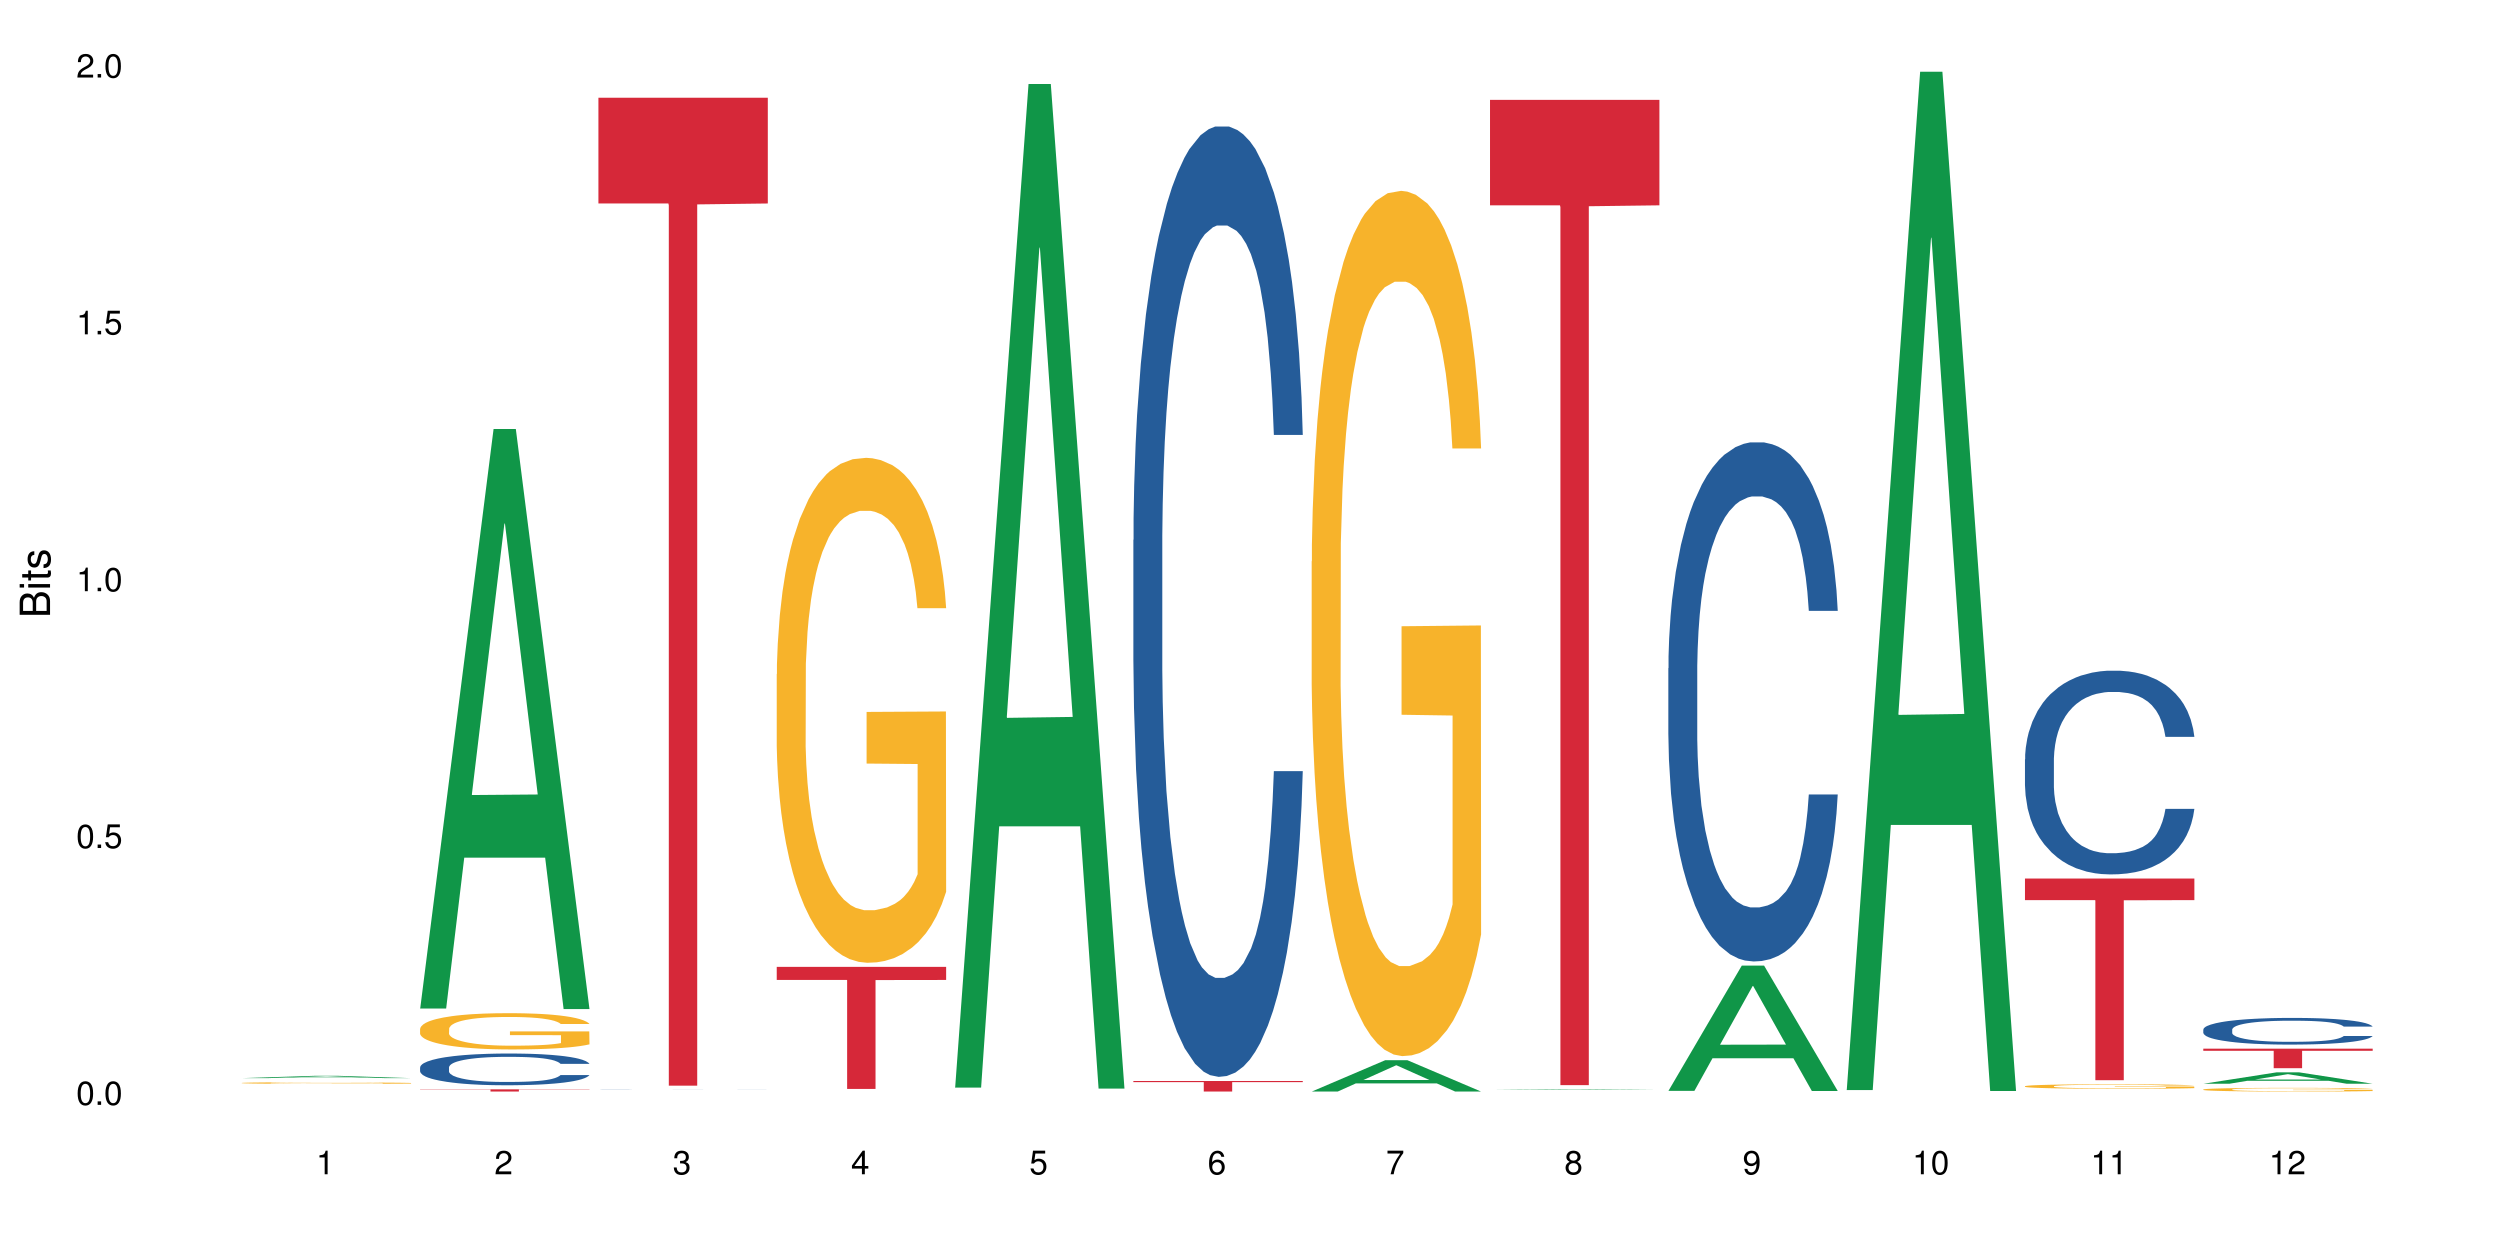 <?xml version="1.0" encoding="UTF-8"?>
<svg xmlns="http://www.w3.org/2000/svg" xmlns:xlink="http://www.w3.org/1999/xlink" width="720pt" height="360pt" viewBox="0 0 720 360" version="1.1">
<defs>
<g>
<symbol overflow="visible" id="glyph0-0">
<path style="stroke:none;" d=""/>
</symbol>
<symbol overflow="visible" id="glyph0-1">
<path style="stroke:none;" d="M 2.641 -6.797 C 2 -6.797 1.422 -6.531 1.078 -6.047 C 0.641 -5.453 0.406 -4.547 0.406 -3.297 C 0.406 -1 1.188 0.219 2.641 0.219 C 4.078 0.219 4.859 -1 4.859 -3.234 C 4.859 -4.562 4.656 -5.438 4.203 -6.047 C 3.844 -6.531 3.281 -6.797 2.641 -6.797 Z M 2.641 -6.047 C 3.547 -6.047 4 -5.125 4 -3.312 C 4 -1.375 3.562 -0.484 2.625 -0.484 C 1.734 -0.484 1.281 -1.422 1.281 -3.281 C 1.281 -5.141 1.734 -6.047 2.641 -6.047 Z M 2.641 -6.047 "/>
</symbol>
<symbol overflow="visible" id="glyph0-2">
<path style="stroke:none;" d="M 1.828 -1 L 0.828 -1 L 0.828 0 L 1.828 0 Z M 1.828 -1 "/>
</symbol>
<symbol overflow="visible" id="glyph0-3">
<path style="stroke:none;" d="M 4.562 -6.797 L 1.062 -6.797 L 0.547 -3.094 L 1.328 -3.094 C 1.719 -3.562 2.047 -3.734 2.578 -3.734 C 3.484 -3.734 4.062 -3.109 4.062 -2.094 C 4.062 -1.125 3.484 -0.531 2.578 -0.531 C 1.828 -0.531 1.375 -0.906 1.188 -1.672 L 0.328 -1.672 C 0.453 -1.109 0.547 -0.844 0.75 -0.594 C 1.125 -0.078 1.828 0.219 2.594 0.219 C 3.969 0.219 4.922 -0.781 4.922 -2.219 C 4.922 -3.562 4.031 -4.484 2.719 -4.484 C 2.25 -4.484 1.859 -4.359 1.469 -4.062 L 1.734 -5.969 L 4.562 -5.969 Z M 4.562 -6.797 "/>
</symbol>
<symbol overflow="visible" id="glyph0-4">
<path style="stroke:none;" d="M 2.484 -4.844 L 2.484 0 L 3.328 0 L 3.328 -6.797 L 2.766 -6.797 C 2.469 -5.75 2.281 -5.609 0.984 -5.453 L 0.984 -4.844 Z M 2.484 -4.844 "/>
</symbol>
<symbol overflow="visible" id="glyph0-5">
<path style="stroke:none;" d="M 4.859 -0.828 L 1.281 -0.828 C 1.359 -1.391 1.672 -1.75 2.5 -2.234 L 3.469 -2.75 C 4.406 -3.266 4.906 -3.969 4.906 -4.812 C 4.906 -5.375 4.672 -5.906 4.266 -6.266 C 3.859 -6.625 3.375 -6.797 2.719 -6.797 C 1.859 -6.797 1.219 -6.5 0.844 -5.922 C 0.609 -5.562 0.5 -5.125 0.484 -4.438 L 1.328 -4.438 C 1.359 -4.906 1.406 -5.188 1.531 -5.406 C 1.75 -5.812 2.188 -6.062 2.703 -6.062 C 3.469 -6.062 4.031 -5.516 4.031 -4.781 C 4.031 -4.25 3.719 -3.797 3.125 -3.438 L 2.234 -2.938 C 0.812 -2.141 0.406 -1.5 0.328 0 L 4.859 0 Z M 4.859 -0.828 "/>
</symbol>
<symbol overflow="visible" id="glyph0-6">
<path style="stroke:none;" d="M 2.125 -3.125 L 2.578 -3.125 C 3.516 -3.125 3.984 -2.703 3.984 -1.891 C 3.984 -1.031 3.469 -0.531 2.578 -0.531 C 1.656 -0.531 1.203 -0.984 1.156 -1.969 L 0.312 -1.969 C 0.344 -1.422 0.438 -1.078 0.609 -0.766 C 0.953 -0.109 1.625 0.219 2.547 0.219 C 3.953 0.219 4.859 -0.609 4.859 -1.906 C 4.859 -2.766 4.516 -3.25 3.703 -3.516 C 4.344 -3.766 4.656 -4.25 4.656 -4.938 C 4.656 -6.109 3.875 -6.797 2.578 -6.797 C 1.203 -6.797 0.484 -6.047 0.453 -4.609 L 1.297 -4.609 C 1.312 -5.016 1.344 -5.25 1.453 -5.453 C 1.641 -5.828 2.062 -6.062 2.594 -6.062 C 3.344 -6.062 3.797 -5.625 3.797 -4.906 C 3.797 -4.422 3.609 -4.141 3.25 -3.984 C 3.016 -3.891 2.719 -3.844 2.125 -3.844 Z M 2.125 -3.125 "/>
</symbol>
<symbol overflow="visible" id="glyph0-7">
<path style="stroke:none;" d="M 3.141 -1.625 L 3.141 0 L 3.984 0 L 3.984 -1.625 L 4.984 -1.625 L 4.984 -2.391 L 3.984 -2.391 L 3.984 -6.797 L 3.359 -6.797 L 0.266 -2.516 L 0.266 -1.625 Z M 3.141 -2.391 L 1 -2.391 L 3.141 -5.359 Z M 3.141 -2.391 "/>
</symbol>
<symbol overflow="visible" id="glyph0-8">
<path style="stroke:none;" d="M 4.781 -5.031 C 4.609 -6.141 3.891 -6.797 2.844 -6.797 C 2.094 -6.797 1.422 -6.438 1.031 -5.828 C 0.609 -5.172 0.406 -4.344 0.406 -3.094 C 0.406 -1.953 0.578 -1.234 0.984 -0.625 C 1.359 -0.078 1.953 0.219 2.703 0.219 C 3.984 0.219 4.922 -0.734 4.922 -2.078 C 4.922 -3.344 4.062 -4.234 2.844 -4.234 C 2.172 -4.234 1.641 -3.969 1.281 -3.469 C 1.281 -5.125 1.828 -6.047 2.797 -6.047 C 3.391 -6.047 3.797 -5.672 3.938 -5.031 Z M 2.734 -3.484 C 3.547 -3.484 4.062 -2.922 4.062 -2 C 4.062 -1.156 3.484 -0.531 2.703 -0.531 C 1.922 -0.531 1.328 -1.188 1.328 -2.047 C 1.328 -2.891 1.906 -3.484 2.734 -3.484 Z M 2.734 -3.484 "/>
</symbol>
<symbol overflow="visible" id="glyph0-9">
<path style="stroke:none;" d="M 4.984 -6.797 L 0.438 -6.797 L 0.438 -5.969 L 4.109 -5.969 C 2.5 -3.656 1.828 -2.234 1.328 0 L 2.219 0 C 2.594 -2.172 3.453 -4.047 4.984 -6.094 Z M 4.984 -6.797 "/>
</symbol>
<symbol overflow="visible" id="glyph0-10">
<path style="stroke:none;" d="M 3.75 -3.578 C 4.453 -4 4.688 -4.344 4.688 -4.984 C 4.688 -6.047 3.844 -6.797 2.641 -6.797 C 1.438 -6.797 0.594 -6.047 0.594 -4.984 C 0.594 -4.359 0.828 -4.016 1.516 -3.578 C 0.734 -3.203 0.359 -2.641 0.359 -1.891 C 0.359 -0.641 1.297 0.219 2.641 0.219 C 3.984 0.219 4.922 -0.641 4.922 -1.875 C 4.922 -2.641 4.531 -3.203 3.75 -3.578 Z M 2.641 -6.047 C 3.359 -6.047 3.812 -5.625 3.812 -4.969 C 3.812 -4.344 3.344 -3.922 2.641 -3.922 C 1.922 -3.922 1.453 -4.344 1.453 -4.984 C 1.453 -5.625 1.922 -6.047 2.641 -6.047 Z M 2.641 -3.203 C 3.484 -3.203 4.062 -2.672 4.062 -1.875 C 4.062 -1.062 3.484 -0.531 2.625 -0.531 C 1.797 -0.531 1.219 -1.078 1.219 -1.875 C 1.219 -2.672 1.797 -3.203 2.641 -3.203 Z M 2.641 -3.203 "/>
</symbol>
<symbol overflow="visible" id="glyph0-11">
<path style="stroke:none;" d="M 0.516 -1.547 C 0.672 -0.438 1.406 0.219 2.438 0.219 C 3.188 0.219 3.859 -0.141 4.266 -0.75 C 4.688 -1.406 4.891 -2.25 4.891 -3.484 C 4.891 -4.625 4.703 -5.359 4.312 -5.953 C 3.938 -6.5 3.344 -6.797 2.594 -6.797 C 1.297 -6.797 0.359 -5.844 0.359 -4.516 C 0.359 -3.25 1.234 -2.344 2.453 -2.344 C 3.094 -2.344 3.562 -2.578 4.016 -3.109 C 4 -1.453 3.469 -0.531 2.5 -0.531 C 1.906 -0.531 1.484 -0.906 1.359 -1.547 Z M 2.578 -6.062 C 3.375 -6.062 3.969 -5.406 3.969 -4.531 C 3.969 -3.688 3.375 -3.094 2.547 -3.094 C 1.734 -3.094 1.234 -3.672 1.234 -4.578 C 1.234 -5.438 1.797 -6.062 2.578 -6.062 Z M 2.578 -6.062 "/>
</symbol>
<symbol overflow="visible" id="glyph1-0">
<path style="stroke:none;" d=""/>
</symbol>
<symbol overflow="visible" id="glyph1-1">
<path style="stroke:none;" d="M 0 -0.953 L 0 -4.891 C 0 -5.719 -0.234 -6.344 -0.734 -6.797 C -1.188 -7.234 -1.812 -7.469 -2.5 -7.469 C -3.547 -7.469 -4.188 -7 -4.625 -5.875 C -4.984 -6.672 -5.641 -7.094 -6.531 -7.094 C -7.156 -7.094 -7.734 -6.859 -8.141 -6.391 C -8.562 -5.938 -8.75 -5.344 -8.75 -4.5 L -8.75 -0.953 Z M -4.984 -2.062 L -7.766 -2.062 L -7.766 -4.219 C -7.766 -4.844 -7.688 -5.203 -7.453 -5.5 C -7.219 -5.812 -6.859 -5.969 -6.375 -5.969 C -5.906 -5.969 -5.531 -5.812 -5.297 -5.5 C -5.062 -5.203 -4.984 -4.844 -4.984 -4.219 Z M -0.984 -2.062 L -4 -2.062 L -4 -4.781 C -4 -5.328 -3.859 -5.688 -3.578 -5.953 C -3.297 -6.219 -2.922 -6.359 -2.484 -6.359 C -2.062 -6.359 -1.688 -6.219 -1.406 -5.953 C -1.109 -5.688 -0.984 -5.328 -0.984 -4.781 Z M -0.984 -2.062 "/>
</symbol>
<symbol overflow="visible" id="glyph1-2">
<path style="stroke:none;" d="M -6.281 -1.797 L -6.281 -0.797 L 0 -0.797 L 0 -1.797 Z M -8.75 -1.797 L -8.75 -0.797 L -7.484 -0.797 L -7.484 -1.797 Z M -8.75 -1.797 "/>
</symbol>
<symbol overflow="visible" id="glyph1-3">
<path style="stroke:none;" d="M -6.281 -3.047 L -6.281 -2.016 L -8.016 -2.016 L -8.016 -1.016 L -6.281 -1.016 L -6.281 -0.172 L -5.469 -0.172 L -5.469 -1.016 L -0.719 -1.016 C -0.078 -1.016 0.281 -1.453 0.281 -2.234 C 0.281 -2.469 0.25 -2.719 0.188 -3.047 L -0.641 -3.047 C -0.609 -2.922 -0.594 -2.766 -0.594 -2.562 C -0.594 -2.141 -0.719 -2.016 -1.156 -2.016 L -5.469 -2.016 L -5.469 -3.047 Z M -6.281 -3.047 "/>
</symbol>
<symbol overflow="visible" id="glyph1-4">
<path style="stroke:none;" d="M -4.531 -5.25 C -5.766 -5.25 -6.469 -4.422 -6.469 -2.969 C -6.469 -1.516 -5.719 -0.562 -4.547 -0.562 C -3.562 -0.562 -3.094 -1.062 -2.734 -2.562 L -2.516 -3.484 C -2.344 -4.188 -2.094 -4.469 -1.625 -4.469 C -1.047 -4.469 -0.641 -3.875 -0.641 -3 C -0.641 -2.453 -0.797 -2 -1.062 -1.75 C -1.25 -1.594 -1.422 -1.531 -1.875 -1.469 L -1.875 -0.406 C -0.422 -0.453 0.281 -1.266 0.281 -2.922 C 0.281 -4.5 -0.5 -5.516 -1.719 -5.516 C -2.656 -5.516 -3.172 -4.984 -3.469 -3.734 L -3.703 -2.766 C -3.891 -1.953 -4.156 -1.609 -4.594 -1.609 C -5.172 -1.609 -5.547 -2.125 -5.547 -2.938 C -5.547 -3.75 -5.203 -4.172 -4.531 -4.203 Z M -4.531 -5.25 "/>
</symbol>
</g>
</defs>
<g id="surface96870">
<rect x="0" y="0" width="720" height="360" style="fill:rgb(100%,100%,100%);fill-opacity:1;stroke:none;"/>
<path style=" stroke:none;fill-rule:nonzero;fill:rgb(6.275%,58.824%,28.235%);fill-opacity:1;" d="M 69.629 310.504 L 69.68 310.504 L 90.793 309.828 L 97.203 309.828 L 118.418 310.504 L 110.965 310.504 L 105.648 310.328 L 82.348 310.328 L 77.137 310.504 L 69.629 310.504 L 84.59 310.254 L 103.512 310.254 L 94.074 309.938 L 93.973 309.938 L 93.867 309.941 L 84.535 310.254 L 84.59 310.254 Z M 69.629 310.504 "/>
<path style=" stroke:none;fill-rule:nonzero;fill:rgb(96.863%,70.196%,16.863%);fill-opacity:1;" d="M 69.629 311.887 L 69.688 311.887 L 69.688 311.875 L 69.926 311.859 L 70.523 311.832 L 71.297 311.809 L 72.129 311.793 L 72.664 311.781 L 73.555 311.77 L 74.328 311.762 L 76.293 311.742 L 78.793 311.723 L 80.16 311.715 L 81.707 311.707 L 83.91 311.699 L 84.922 311.699 L 88.016 311.691 L 91.523 311.688 L 95.391 311.684 L 97.176 311.688 L 99.617 311.688 L 102.949 311.691 L 104.852 311.695 L 106.34 311.699 L 107.887 311.707 L 109.789 311.715 L 111.574 311.727 L 113.004 311.734 L 114.43 311.75 L 115.621 311.762 L 116.633 311.777 L 117.523 311.793 L 118.062 311.809 L 118.418 311.824 L 110.148 311.824 L 109.672 311.809 L 109.137 311.797 L 108.242 311.785 L 107.352 311.773 L 106.457 311.766 L 104.793 311.754 L 103.363 311.746 L 101.578 311.742 L 99.855 311.738 L 97.891 311.734 L 93.547 311.734 L 90.691 311.738 L 89.027 311.742 L 87.836 311.746 L 86.168 311.75 L 85.16 311.754 L 84.562 311.758 L 82.777 311.773 L 81.59 311.785 L 80.934 311.793 L 80.102 311.805 L 79.508 311.816 L 78.852 311.836 L 78.496 311.848 L 78.02 311.875 L 77.961 311.953 L 78.137 311.969 L 78.496 311.988 L 78.969 312 L 79.684 312.02 L 80.398 312.031 L 81.648 312.047 L 82.719 312.059 L 83.551 312.066 L 85.16 312.078 L 85.812 312.082 L 87.359 312.09 L 88.965 312.094 L 90.93 312.102 L 92.418 312.102 L 94.797 312.105 L 97.832 312.105 L 101.402 312.102 L 103.664 312.098 L 105.211 312.094 L 106.219 312.094 L 107.469 312.086 L 108.363 312.082 L 109.195 312.078 L 110.207 312.07 L 110.207 311.969 L 95.512 311.969 L 95.512 311.922 L 118.359 311.922 L 118.418 312.086 L 117.168 312.098 L 115.621 312.109 L 114.133 312.117 L 112.586 312.125 L 110.387 312.133 L 108.602 312.141 L 105.863 312.145 L 103.363 312.148 L 100.746 312.152 L 93.25 312.152 L 90.633 312.148 L 88.551 312.145 L 86.645 312.141 L 84.742 312.137 L 82.363 312.129 L 80.816 312.121 L 79.207 312.109 L 77.602 312.102 L 76.176 312.09 L 75.223 312.078 L 74.27 312.07 L 73.258 312.059 L 72.309 312.043 L 71.594 312.027 L 70.938 312.016 L 70.461 312 L 69.988 311.98 L 69.75 311.965 L 69.629 311.953 Z M 69.629 311.887 "/>
<path style=" stroke:none;fill-rule:nonzero;fill:rgb(6.275%,58.824%,28.235%);fill-opacity:1;" d="M 120.984 290.457 L 121.039 290.301 L 142.148 123.555 L 148.559 123.555 L 169.773 290.617 L 162.32 290.617 L 157.004 247.008 L 133.703 247.008 L 128.492 290.457 L 120.984 290.457 L 135.945 228.969 L 154.867 228.812 L 145.434 150.852 L 145.328 150.691 L 145.223 151.164 L 135.895 228.812 L 135.945 228.969 Z M 120.984 290.457 "/>
<path style=" stroke:none;fill-rule:nonzero;fill:rgb(14.51%,36.078%,60%);fill-opacity:1;" d="M 120.984 307.395 L 121.047 307.387 L 121.047 307.188 L 121.223 306.871 L 121.641 306.469 L 122.055 306.195 L 123.129 305.703 L 124.613 305.227 L 126.16 304.859 L 127.293 304.641 L 128.305 304.473 L 130.625 304.164 L 132.113 304.008 L 133.719 303.863 L 135.684 303.723 L 137.109 303.641 L 140.324 303.508 L 142.703 303.449 L 144.547 303.422 L 148.535 303.422 L 150.914 303.457 L 152.637 303.496 L 154.543 303.566 L 156.148 303.641 L 158.945 303.824 L 161.445 304.059 L 162.574 304.191 L 164.359 304.449 L 165.727 304.699 L 166.68 304.918 L 167.75 305.227 L 168.703 305.602 L 169.418 306.027 L 169.773 306.387 L 161.445 306.387 L 161.027 306.051 L 160.551 305.793 L 159.66 305.449 L 158.766 305.207 L 157.516 304.969 L 156.387 304.809 L 154.84 304.648 L 153.473 304.551 L 152.043 304.473 L 150.676 304.426 L 148.059 304.375 L 145.023 304.375 L 143.891 304.391 L 141.57 304.457 L 140.324 304.516 L 138.539 304.633 L 137.289 304.742 L 135.801 304.91 L 134.789 305.051 L 133.539 305.266 L 132.648 305.461 L 131.637 305.734 L 131.039 305.945 L 130.504 306.176 L 130.031 306.453 L 129.672 306.746 L 129.434 307.055 L 129.316 307.355 L 129.316 308.648 L 129.434 308.949 L 129.73 309.297 L 130.504 309.809 L 131.637 310.25 L 132.945 310.602 L 134.195 310.852 L 134.906 310.969 L 135.859 311.102 L 137.348 311.27 L 139.488 311.434 L 140.738 311.504 L 142.645 311.57 L 144.605 311.602 L 147.223 311.602 L 149.543 311.57 L 151.09 311.527 L 152.699 311.461 L 154.898 311.32 L 156.27 311.184 L 157.457 311.027 L 158.352 310.867 L 158.945 310.734 L 159.84 310.477 L 160.551 310.191 L 161.086 309.898 L 161.445 309.617 L 169.773 309.617 L 169.418 309.949 L 168.883 310.273 L 168.348 310.516 L 167.512 310.809 L 166.562 311.066 L 165.191 311.359 L 164.062 311.551 L 162.574 311.762 L 161.207 311.918 L 159.719 312.062 L 157.516 312.227 L 156.09 312.312 L 154.543 312.387 L 152.699 312.453 L 150.379 312.512 L 147.879 312.547 L 145.559 312.555 L 143.059 312.539 L 141.215 312.504 L 138.777 312.43 L 135.742 312.277 L 133.539 312.121 L 131.812 311.961 L 130.328 311.793 L 128.66 311.57 L 126.52 311.203 L 125.211 310.918 L 124.316 310.684 L 123.305 310.359 L 122.594 310.066 L 121.758 309.598 L 121.164 309.008 L 120.984 308.547 Z M 120.984 307.395 "/>
<path style=" stroke:none;fill-rule:nonzero;fill:rgb(96.863%,70.196%,16.863%);fill-opacity:1;" d="M 120.984 296.27 L 121.047 296.262 L 121.047 296.07 L 121.281 295.641 L 121.879 295.047 L 122.652 294.562 L 123.484 294.18 L 124.02 293.98 L 124.914 293.695 L 125.688 293.484 L 127.648 293.055 L 130.148 292.652 L 131.516 292.48 L 133.062 292.32 L 135.266 292.137 L 136.277 292.07 L 139.371 291.918 L 142.883 291.824 L 146.75 291.797 L 148.535 291.805 L 150.973 291.844 L 154.305 291.949 L 156.207 292.043 L 157.695 292.137 L 159.242 292.262 L 161.148 292.453 L 162.934 292.684 L 164.359 292.91 L 165.789 293.199 L 166.977 293.504 L 167.988 293.836 L 168.883 294.238 L 169.418 294.57 L 169.773 294.906 L 161.504 294.906 L 161.027 294.57 L 160.492 294.312 L 159.602 294 L 158.707 293.77 L 157.816 293.59 L 156.148 293.34 L 154.723 293.188 L 152.938 293.055 L 151.211 292.969 L 149.246 292.91 L 148.059 292.891 L 144.902 292.891 L 142.047 292.961 L 140.383 293.035 L 139.191 293.113 L 137.527 293.254 L 136.516 293.371 L 135.918 293.445 L 134.133 293.742 L 132.945 294.008 L 132.289 294.191 L 131.457 294.477 L 130.863 294.734 L 130.207 295.117 L 129.852 295.402 L 129.375 296.051 L 129.316 297.77 L 129.492 298.129 L 129.852 298.523 L 130.328 298.867 L 131.039 299.227 L 131.754 299.504 L 133.004 299.875 L 134.074 300.125 L 134.906 300.289 L 136.516 300.543 L 137.168 300.629 L 138.715 300.801 L 140.324 300.938 L 142.285 301.051 L 143.773 301.109 L 146.152 301.156 L 149.188 301.156 L 152.758 301.098 L 155.02 301.023 L 156.566 300.945 L 157.578 300.879 L 158.828 300.773 L 159.719 300.68 L 160.551 300.574 L 161.562 300.41 L 161.562 298.129 L 146.867 298.121 L 146.867 297.051 L 169.715 297.043 L 169.773 300.773 L 168.523 301.031 L 166.977 301.281 L 165.492 301.469 L 163.941 301.633 L 161.742 301.812 L 159.957 301.93 L 157.219 302.062 L 154.723 302.148 L 152.102 302.203 L 149.781 302.234 L 147.047 302.242 L 144.605 302.223 L 141.988 302.168 L 139.906 302.09 L 138.004 301.996 L 136.098 301.871 L 133.719 301.672 L 132.172 301.508 L 130.566 301.309 L 128.957 301.07 L 127.531 300.812 L 126.578 300.613 L 125.625 300.383 L 124.613 300.098 L 123.664 299.773 L 122.949 299.477 L 122.293 299.141 L 121.82 298.828 L 121.344 298.398 L 121.105 298.055 L 120.984 297.758 Z M 120.984 296.27 "/>
<path style=" stroke:none;fill-rule:nonzero;fill:rgb(83.922%,15.686%,22.353%);fill-opacity:1;" d="M 120.984 313.734 L 169.773 313.734 L 169.773 313.801 L 149.441 313.801 L 149.441 314.371 L 141.262 314.371 L 141.262 313.805 L 141.141 313.801 L 120.984 313.801 Z M 120.984 313.734 "/>
<path style=" stroke:none;fill-rule:nonzero;fill:rgb(14.51%,36.078%,60%);fill-opacity:1;" d="M 172.344 313.879 L 172.402 313.875 L 172.578 313.875 L 172.996 313.871 L 173.414 313.871 L 174.484 313.867 L 175.973 313.863 L 177.52 313.863 L 178.648 313.859 L 181.98 313.859 L 183.469 313.855 L 191.68 313.855 L 194.059 313.852 L 202.27 313.852 L 203.996 313.855 L 212.801 313.855 L 213.93 313.859 L 217.086 313.859 L 218.035 313.863 L 219.109 313.863 L 220.059 313.867 L 220.773 313.867 L 221.129 313.871 L 212.801 313.871 L 212.383 313.867 L 211.016 313.867 L 210.125 313.863 L 207.742 313.863 L 206.195 313.859 L 188.645 313.859 L 187.156 313.863 L 184.895 313.863 L 184.004 313.867 L 182.398 313.867 L 181.863 313.871 L 181.387 313.871 L 181.027 313.875 L 180.672 313.875 L 180.672 313.883 L 180.789 313.887 L 181.09 313.887 L 181.863 313.891 L 182.992 313.895 L 184.301 313.895 L 185.551 313.898 L 188.703 313.898 L 190.848 313.902 L 206.258 313.902 L 207.625 313.898 L 210.301 313.898 L 211.195 313.895 L 211.906 313.895 L 212.445 313.891 L 221.129 313.891 L 220.773 313.891 L 220.238 313.895 L 219.703 313.895 L 218.871 313.898 L 217.918 313.898 L 216.551 313.902 L 212.562 313.902 L 211.074 313.906 L 183.172 313.906 L 181.684 313.902 L 180.016 313.902 L 177.875 313.898 L 175.672 313.898 L 174.664 313.895 L 173.949 313.895 L 173.117 313.891 L 172.52 313.887 L 172.344 313.883 Z M 172.344 313.879 "/>
<path style=" stroke:none;fill-rule:nonzero;fill:rgb(83.922%,15.686%,22.353%);fill-opacity:1;" d="M 172.344 28.145 L 221.129 28.145 L 221.129 58.602 L 200.797 58.867 L 200.797 312.672 L 192.617 312.672 L 192.617 59.133 L 192.496 58.602 L 172.344 58.602 Z M 172.344 28.145 "/>
<path style=" stroke:none;fill-rule:nonzero;fill:rgb(96.863%,70.196%,16.863%);fill-opacity:1;" d="M 223.699 194.145 L 223.758 194.012 L 223.758 191.355 L 223.996 185.379 L 224.59 177.145 L 225.363 170.371 L 226.195 165.059 L 226.734 162.27 L 227.625 158.285 L 228.398 155.363 L 230.363 149.387 L 232.859 143.809 L 234.23 141.418 L 235.777 139.16 L 237.977 136.637 L 238.988 135.707 L 242.082 133.582 L 245.594 132.254 L 249.461 131.855 L 251.246 131.988 L 253.684 132.52 L 257.016 133.98 L 258.922 135.309 L 260.41 136.637 L 261.957 138.363 L 263.859 141.02 L 265.645 144.207 L 267.074 147.395 L 268.5 151.379 L 269.691 155.629 L 270.703 160.277 L 271.594 165.855 L 272.129 170.504 L 272.488 175.152 L 264.215 175.152 L 263.742 170.504 L 263.203 166.918 L 262.312 162.535 L 261.422 159.348 L 260.527 156.824 L 258.863 153.371 L 257.434 151.246 L 255.648 149.387 L 253.922 148.191 L 251.961 147.395 L 250.77 147.129 L 247.617 147.129 L 244.762 148.059 L 243.094 149.121 L 241.906 150.184 L 240.238 152.176 L 239.227 153.77 L 238.633 154.832 L 236.848 158.949 L 235.656 162.668 L 235.004 165.191 L 234.168 169.176 L 233.574 172.762 L 232.922 178.074 L 232.562 182.059 L 232.086 191.09 L 232.027 214.992 L 232.207 220.039 L 232.562 225.484 L 233.039 230.266 L 233.754 235.312 L 234.469 239.164 L 235.719 244.344 L 236.789 247.797 L 237.621 250.055 L 239.227 253.641 L 239.883 254.836 L 241.43 257.227 L 243.035 259.086 L 245 260.68 L 246.484 261.477 L 248.867 262.141 L 251.898 262.141 L 255.469 261.344 L 257.73 260.281 L 259.277 259.219 L 260.289 258.289 L 261.539 256.828 L 262.43 255.5 L 263.266 254.039 L 264.277 251.781 L 264.277 220.039 L 249.578 219.906 L 249.578 205.035 L 272.426 204.902 L 272.488 256.828 L 271.238 260.414 L 269.691 263.867 L 268.203 266.523 L 266.656 268.781 L 264.453 271.305 L 262.668 272.898 L 259.934 274.758 L 257.434 275.953 L 254.816 276.75 L 252.496 277.148 L 249.758 277.281 L 247.32 277.016 L 244.699 276.219 L 242.617 275.156 L 240.715 273.828 L 238.812 272.102 L 236.43 269.312 L 234.883 267.055 L 233.277 264.266 L 231.672 260.945 L 230.242 257.359 L 229.293 254.57 L 228.34 251.383 L 227.328 247.398 L 226.375 242.883 L 225.66 238.766 L 225.008 234.117 L 224.531 229.734 L 224.055 223.758 L 223.816 218.977 L 223.699 214.859 Z M 223.699 194.145 "/>
<path style=" stroke:none;fill-rule:nonzero;fill:rgb(83.922%,15.686%,22.353%);fill-opacity:1;" d="M 223.699 278.461 L 272.488 278.461 L 272.488 282.227 L 252.152 282.258 L 252.152 313.617 L 243.973 313.617 L 243.973 282.293 L 243.855 282.227 L 223.699 282.227 Z M 223.699 278.461 "/>
<path style=" stroke:none;fill-rule:nonzero;fill:rgb(6.275%,58.824%,28.235%);fill-opacity:1;" d="M 275.055 313.234 L 275.105 312.965 L 296.219 24.184 L 302.629 24.184 L 323.844 313.508 L 316.391 313.508 L 311.074 237.984 L 287.773 237.984 L 282.559 313.234 L 275.055 313.234 L 290.016 206.742 L 308.934 206.473 L 299.5 71.453 L 299.398 71.184 L 299.293 71.996 L 289.961 206.473 L 290.016 206.742 Z M 275.055 313.234 "/>
<path style=" stroke:none;fill-rule:nonzero;fill:rgb(14.51%,36.078%,60%);fill-opacity:1;" d="M 326.41 155.527 L 326.469 155.277 L 326.469 149.273 L 326.648 139.766 L 327.066 127.758 L 327.48 119.504 L 328.555 104.742 L 330.039 90.48 L 331.586 79.473 L 332.719 72.969 L 333.73 67.965 L 336.051 58.707 L 337.535 53.953 L 339.145 49.703 L 341.105 45.449 L 342.535 42.945 L 345.746 38.945 L 348.129 37.191 L 349.973 36.441 L 353.957 36.441 L 356.34 37.441 L 358.062 38.695 L 359.969 40.695 L 361.574 42.945 L 364.371 48.449 L 366.871 55.457 L 368 59.457 L 369.785 67.215 L 371.152 74.719 L 372.105 81.223 L 373.176 90.48 L 374.129 101.738 L 374.844 114.5 L 375.199 125.258 L 366.871 125.258 L 366.453 115.25 L 365.977 107.492 L 365.086 97.234 L 364.191 89.98 L 362.941 82.727 L 361.812 77.973 L 360.266 73.219 L 358.898 70.215 L 357.469 67.965 L 356.102 66.465 L 353.484 64.961 L 350.449 64.961 L 349.316 65.465 L 346.996 67.465 L 345.746 69.215 L 343.961 72.719 L 342.715 75.969 L 341.227 80.973 L 340.215 85.227 L 338.965 91.73 L 338.074 97.484 L 337.062 105.742 L 336.465 111.996 L 335.93 119 L 335.453 127.258 L 335.098 136.016 L 334.859 145.27 L 334.742 154.277 L 334.742 193.055 L 334.859 202.062 L 335.156 212.57 L 335.93 227.832 L 337.062 241.09 L 338.371 251.598 L 339.621 259.105 L 340.332 262.605 L 341.285 266.609 L 342.773 271.613 L 344.914 276.617 L 346.164 278.617 L 348.066 280.621 L 350.031 281.621 L 352.648 281.621 L 354.969 280.621 L 356.516 279.367 L 358.125 277.367 L 360.324 273.113 L 361.691 269.109 L 362.883 264.355 L 363.777 259.605 L 364.371 255.602 L 365.262 247.844 L 365.977 239.34 L 366.512 230.582 L 366.871 222.078 L 375.199 222.078 L 374.844 232.082 L 374.309 241.84 L 373.77 249.098 L 372.938 257.852 L 371.988 265.609 L 370.617 274.363 L 369.488 280.117 L 368 286.375 L 366.633 291.125 L 365.145 295.379 L 362.941 300.383 L 361.516 302.887 L 359.969 305.137 L 358.125 307.137 L 355.805 308.891 L 353.305 309.891 L 350.984 310.141 L 348.484 309.641 L 346.641 308.641 L 344.199 306.387 L 341.168 301.883 L 338.965 297.133 L 337.238 292.379 L 335.754 287.375 L 334.086 280.621 L 331.945 269.609 L 330.637 261.105 L 329.742 254.102 L 328.73 244.344 L 328.016 235.586 L 327.184 221.578 L 326.59 203.812 L 326.41 190.055 Z M 326.41 155.527 "/>
<path style=" stroke:none;fill-rule:nonzero;fill:rgb(83.922%,15.686%,22.353%);fill-opacity:1;" d="M 326.41 311.32 L 375.199 311.32 L 375.199 311.648 L 354.867 311.648 L 354.867 314.371 L 346.684 314.371 L 346.684 311.652 L 346.566 311.648 L 326.41 311.648 Z M 326.41 311.32 "/>
<path style=" stroke:none;fill-rule:nonzero;fill:rgb(6.275%,58.824%,28.235%);fill-opacity:1;" d="M 377.766 314.363 L 377.82 314.355 L 398.93 305.344 L 405.34 305.344 L 426.555 314.371 L 419.102 314.371 L 413.785 312.016 L 390.484 312.016 L 385.273 314.363 L 377.766 314.363 L 392.727 311.039 L 411.648 311.031 L 402.215 306.816 L 402.109 306.809 L 402.004 306.836 L 392.676 311.031 L 392.727 311.039 Z M 377.766 314.363 "/>
<path style=" stroke:none;fill-rule:nonzero;fill:rgb(96.863%,70.196%,16.863%);fill-opacity:1;" d="M 377.766 161.695 L 377.828 161.469 L 377.828 156.918 L 378.066 146.676 L 378.66 132.566 L 379.434 120.957 L 380.266 111.855 L 380.801 107.074 L 381.695 100.25 L 382.469 95.242 L 384.43 85 L 386.93 75.441 L 388.297 71.344 L 389.844 67.477 L 392.047 63.152 L 393.059 61.559 L 396.152 57.918 L 399.664 55.641 L 403.531 54.961 L 405.316 55.188 L 407.754 56.098 L 411.086 58.602 L 412.988 60.875 L 414.477 63.152 L 416.023 66.109 L 417.93 70.664 L 419.715 76.125 L 421.141 81.586 L 422.57 88.414 L 423.758 95.695 L 424.77 103.664 L 425.664 113.223 L 426.199 121.188 L 426.555 129.152 L 418.285 129.152 L 417.809 121.188 L 417.273 115.043 L 416.383 107.531 L 415.488 102.07 L 414.598 97.746 L 412.93 91.828 L 411.504 88.188 L 409.719 85 L 407.992 82.953 L 406.027 81.586 L 404.84 81.133 L 401.684 81.133 L 398.828 82.727 L 397.164 84.547 L 395.973 86.367 L 394.309 89.781 L 393.297 92.512 L 392.699 94.332 L 390.918 101.387 L 389.727 107.758 L 389.07 112.082 L 388.238 118.91 L 387.645 125.055 L 386.988 134.16 L 386.633 140.984 L 386.156 156.461 L 386.098 197.426 L 386.273 206.074 L 386.633 215.406 L 387.109 223.598 L 387.824 232.246 L 388.535 238.848 L 389.785 247.723 L 390.855 253.641 L 391.691 257.508 L 393.297 263.652 L 393.949 265.703 L 395.496 269.797 L 397.105 272.984 L 399.066 275.715 L 400.555 277.082 L 402.934 278.219 L 405.969 278.219 L 409.539 276.852 L 411.801 275.031 L 413.348 273.211 L 414.359 271.617 L 415.609 269.117 L 416.5 266.84 L 417.332 264.336 L 418.344 260.469 L 418.344 206.074 L 403.648 205.848 L 403.648 180.359 L 426.496 180.129 L 426.555 269.117 L 425.305 275.262 L 423.758 281.176 L 422.273 285.73 L 420.727 289.598 L 418.523 293.922 L 416.738 296.652 L 414 299.84 L 411.504 301.887 L 408.883 303.254 L 406.562 303.938 L 403.828 304.164 L 401.387 303.707 L 398.77 302.344 L 396.688 300.523 L 394.785 298.246 L 392.879 295.289 L 390.5 290.508 L 388.953 286.641 L 387.348 281.859 L 385.738 276.172 L 384.312 270.027 L 383.359 265.246 L 382.406 259.785 L 381.395 252.957 L 380.445 245.219 L 379.73 238.164 L 379.074 230.199 L 378.602 222.688 L 378.125 212.445 L 377.887 204.254 L 377.766 197.199 Z M 377.766 161.695 "/>
<path style=" stroke:none;fill-rule:nonzero;fill:rgb(6.275%,58.824%,28.235%);fill-opacity:1;" d="M 429.125 313.91 L 429.176 313.91 L 450.285 313.703 L 456.695 313.703 L 477.91 313.91 L 470.457 313.91 L 465.141 313.855 L 441.84 313.855 L 436.629 313.91 L 429.125 313.91 L 444.082 313.832 L 463.004 313.832 L 453.57 313.738 L 453.359 313.738 L 444.031 313.832 L 444.082 313.832 Z M 429.125 313.91 "/>
<path style=" stroke:none;fill-rule:nonzero;fill:rgb(83.922%,15.686%,22.353%);fill-opacity:1;" d="M 429.125 28.754 L 477.91 28.754 L 477.91 59.133 L 457.578 59.398 L 457.578 312.523 L 449.398 312.523 L 449.398 59.664 L 449.277 59.133 L 429.125 59.133 Z M 429.125 28.754 "/>
<path style=" stroke:none;fill-rule:nonzero;fill:rgb(6.275%,58.824%,28.235%);fill-opacity:1;" d="M 480.48 314.176 L 480.531 314.141 L 501.641 278.086 L 508.055 278.086 L 529.27 314.207 L 521.812 314.207 L 516.496 304.777 L 493.199 304.777 L 487.984 314.176 L 480.48 314.176 L 495.438 300.879 L 514.359 300.844 L 504.926 283.988 L 504.82 283.953 L 504.719 284.055 L 495.387 300.844 L 495.438 300.879 Z M 480.48 314.176 "/>
<path style=" stroke:none;fill-rule:nonzero;fill:rgb(14.51%,36.078%,60%);fill-opacity:1;" d="M 480.48 192.457 L 480.539 192.32 L 480.539 189.039 L 480.719 183.848 L 481.133 177.289 L 481.551 172.777 L 482.621 164.715 L 484.109 156.926 L 485.656 150.914 L 486.785 147.363 L 487.797 144.629 L 490.117 139.574 L 491.605 136.977 L 493.211 134.652 L 495.176 132.332 L 496.605 130.965 L 499.816 128.777 L 502.195 127.82 L 504.039 127.41 L 508.027 127.41 L 510.406 127.957 L 512.133 128.641 L 514.035 129.734 L 515.645 130.965 L 518.441 133.969 L 520.938 137.797 L 522.07 139.984 L 523.855 144.219 L 525.223 148.32 L 526.176 151.871 L 527.246 156.926 L 528.195 163.078 L 528.91 170.047 L 529.27 175.922 L 520.938 175.922 L 520.523 170.457 L 520.047 166.219 L 519.152 160.617 L 518.262 156.652 L 517.012 152.691 L 515.883 150.094 L 514.336 147.5 L 512.965 145.859 L 511.539 144.629 L 510.168 143.809 L 507.551 142.988 L 504.516 142.988 L 503.387 143.262 L 501.066 144.355 L 499.816 145.312 L 498.031 147.227 L 496.781 149 L 495.293 151.734 L 494.285 154.059 L 493.035 157.609 L 492.141 160.754 L 491.129 165.262 L 490.535 168.68 L 490 172.504 L 489.523 177.016 L 489.168 181.797 L 488.93 186.855 L 488.809 191.773 L 488.809 212.953 L 488.93 217.871 L 489.227 223.613 L 490 231.949 L 491.129 239.191 L 492.438 244.93 L 493.688 249.027 L 494.402 250.941 L 495.355 253.129 L 496.84 255.863 L 498.984 258.594 L 500.234 259.688 L 502.137 260.781 L 504.102 261.328 L 506.719 261.328 L 509.039 260.781 L 510.586 260.098 L 512.191 259.004 L 514.395 256.68 L 515.762 254.496 L 516.953 251.898 L 517.844 249.301 L 518.441 247.117 L 519.332 242.879 L 520.047 238.234 L 520.582 233.449 L 520.938 228.805 L 529.27 228.805 L 528.91 234.27 L 528.375 239.602 L 527.84 243.562 L 527.008 248.348 L 526.055 252.582 L 524.688 257.363 L 523.555 260.508 L 522.07 263.926 L 520.699 266.52 L 519.215 268.844 L 517.012 271.578 L 515.582 272.941 L 514.035 274.172 L 512.191 275.266 L 509.871 276.223 L 507.371 276.77 L 505.051 276.906 L 502.555 276.633 L 500.711 276.086 L 498.27 274.855 L 495.234 272.395 L 493.035 269.801 L 491.309 267.203 L 489.82 264.469 L 488.156 260.781 L 486.012 254.77 L 484.703 250.121 L 483.812 246.297 L 482.801 240.965 L 482.086 236.184 L 481.254 228.531 L 480.656 218.828 L 480.48 211.312 Z M 480.48 192.457 "/>
<path style=" stroke:none;fill-rule:nonzero;fill:rgb(6.275%,58.824%,28.235%);fill-opacity:1;" d="M 531.836 313.938 L 531.887 313.66 L 553 20.664 L 559.41 20.664 L 580.625 314.211 L 573.172 314.211 L 567.855 237.586 L 544.555 237.586 L 539.344 313.938 L 531.836 313.938 L 546.797 205.887 L 565.719 205.613 L 556.281 68.621 L 556.18 68.348 L 556.074 69.176 L 546.742 205.613 L 546.797 205.887 Z M 531.836 313.938 "/>
<path style=" stroke:none;fill-rule:nonzero;fill:rgb(14.51%,36.078%,60%);fill-opacity:1;" d="M 583.191 218.699 L 583.25 218.645 L 583.25 217.359 L 583.43 215.32 L 583.848 212.746 L 584.262 210.98 L 585.336 207.816 L 586.82 204.758 L 588.367 202.398 L 589.5 201.008 L 590.512 199.934 L 592.832 197.949 L 594.32 196.93 L 595.926 196.02 L 597.887 195.109 L 599.316 194.57 L 602.527 193.715 L 604.91 193.34 L 606.754 193.18 L 610.738 193.18 L 613.121 193.391 L 614.844 193.66 L 616.75 194.09 L 618.355 194.57 L 621.152 195.75 L 623.652 197.254 L 624.781 198.109 L 626.566 199.773 L 627.934 201.383 L 628.887 202.773 L 629.957 204.758 L 630.91 207.172 L 631.625 209.906 L 631.98 212.211 L 623.652 212.211 L 623.234 210.066 L 622.758 208.406 L 621.867 206.207 L 620.973 204.652 L 619.723 203.098 L 618.594 202.078 L 617.047 201.059 L 615.68 200.418 L 614.25 199.934 L 612.883 199.613 L 610.266 199.289 L 607.23 199.289 L 606.098 199.398 L 603.777 199.828 L 602.527 200.203 L 600.746 200.953 L 599.496 201.648 L 598.008 202.723 L 596.996 203.633 L 595.746 205.027 L 594.855 206.262 L 593.844 208.031 L 593.246 209.371 L 592.711 210.871 L 592.234 212.641 L 591.879 214.516 L 591.641 216.5 L 591.523 218.43 L 591.523 226.742 L 591.641 228.672 L 591.938 230.922 L 592.711 234.195 L 593.844 237.035 L 595.152 239.289 L 596.402 240.895 L 597.113 241.648 L 598.066 242.504 L 599.555 243.578 L 601.695 244.648 L 602.945 245.078 L 604.848 245.508 L 606.812 245.723 L 609.43 245.723 L 611.75 245.508 L 613.297 245.238 L 614.906 244.809 L 617.105 243.898 L 618.477 243.043 L 619.664 242.023 L 620.559 241.004 L 621.152 240.145 L 622.043 238.484 L 622.758 236.66 L 623.293 234.785 L 623.652 232.961 L 631.98 232.961 L 631.625 235.105 L 631.09 237.195 L 630.555 238.75 L 629.719 240.629 L 628.77 242.289 L 627.398 244.168 L 626.27 245.398 L 624.781 246.742 L 623.414 247.758 L 621.926 248.672 L 619.723 249.742 L 618.297 250.277 L 616.75 250.762 L 614.906 251.191 L 612.586 251.566 L 610.086 251.781 L 607.766 251.836 L 605.266 251.727 L 603.422 251.512 L 600.98 251.031 L 597.949 250.066 L 595.746 249.047 L 594.02 248.027 L 592.535 246.953 L 590.867 245.508 L 588.727 243.148 L 587.418 241.324 L 586.523 239.824 L 585.512 237.734 L 584.797 235.855 L 583.965 232.855 L 583.371 229.047 L 583.191 226.098 Z M 583.191 218.699 "/>
<path style=" stroke:none;fill-rule:nonzero;fill:rgb(96.863%,70.196%,16.863%);fill-opacity:1;" d="M 583.191 312.824 L 583.25 312.824 L 583.25 312.801 L 583.488 312.746 L 584.086 312.676 L 584.859 312.613 L 585.691 312.566 L 586.227 312.543 L 587.117 312.508 L 587.895 312.48 L 589.855 312.426 L 592.355 312.379 L 593.723 312.355 L 595.27 312.336 L 597.473 312.312 L 598.484 312.305 L 601.578 312.285 L 605.086 312.273 L 608.953 312.27 L 610.738 312.273 L 613.18 312.277 L 616.512 312.289 L 618.414 312.301 L 619.902 312.312 L 621.449 312.328 L 623.352 312.352 L 625.137 312.379 L 626.566 312.41 L 627.996 312.445 L 629.184 312.484 L 630.195 312.523 L 631.09 312.574 L 631.625 312.613 L 631.98 312.656 L 623.711 312.656 L 623.234 312.613 L 622.699 312.582 L 621.805 312.543 L 620.914 312.516 L 620.023 312.492 L 618.355 312.461 L 616.926 312.445 L 615.145 312.426 L 613.418 312.418 L 611.453 312.41 L 610.266 312.406 L 607.109 312.406 L 604.254 312.414 L 602.59 312.426 L 601.398 312.434 L 599.734 312.453 L 598.723 312.465 L 598.125 312.477 L 596.34 312.512 L 595.152 312.547 L 594.496 312.566 L 593.664 312.602 L 593.07 312.637 L 592.414 312.684 L 592.059 312.719 L 591.582 312.797 L 591.523 313.012 L 591.699 313.059 L 592.059 313.105 L 592.535 313.148 L 593.246 313.191 L 593.961 313.227 L 595.211 313.273 L 596.281 313.305 L 597.113 313.324 L 598.723 313.355 L 599.375 313.367 L 600.922 313.387 L 602.527 313.406 L 604.492 313.418 L 605.98 313.426 L 608.359 313.434 L 611.395 313.434 L 614.965 313.426 L 617.227 313.414 L 618.773 313.406 L 619.785 313.398 L 621.031 313.383 L 621.926 313.371 L 622.758 313.359 L 623.77 313.34 L 623.77 313.059 L 609.074 313.055 L 609.074 312.922 L 631.922 312.922 L 631.98 313.383 L 630.73 313.418 L 629.184 313.449 L 627.695 313.473 L 626.148 313.492 L 623.949 313.512 L 622.164 313.527 L 619.426 313.543 L 616.926 313.555 L 614.309 313.562 L 611.988 313.566 L 606.812 313.566 L 604.195 313.559 L 602.113 313.547 L 600.207 313.535 L 598.305 313.52 L 595.926 313.496 L 594.379 313.477 L 592.77 313.449 L 591.164 313.422 L 589.738 313.391 L 587.832 313.336 L 586.82 313.301 L 585.871 313.262 L 585.156 313.223 L 584.5 313.184 L 584.023 313.145 L 583.551 313.09 L 583.312 313.047 L 583.191 313.012 Z M 583.191 312.824 "/>
<path style=" stroke:none;fill-rule:nonzero;fill:rgb(83.922%,15.686%,22.353%);fill-opacity:1;" d="M 583.191 253.016 L 631.98 253.016 L 631.98 259.23 L 611.648 259.285 L 611.648 311.09 L 603.465 311.09 L 603.465 259.34 L 603.348 259.23 L 583.191 259.23 Z M 583.191 253.016 "/>
<path style=" stroke:none;fill-rule:nonzero;fill:rgb(6.275%,58.824%,28.235%);fill-opacity:1;" d="M 634.547 312.121 L 634.602 312.117 L 655.711 308.828 L 662.121 308.828 L 683.336 312.121 L 675.883 312.121 L 670.566 311.262 L 647.266 311.262 L 642.055 312.121 L 634.547 312.121 L 649.508 310.906 L 668.43 310.902 L 658.996 309.367 L 658.891 309.363 L 658.785 309.375 L 649.457 310.902 L 649.508 310.906 Z M 634.547 312.121 "/>
<path style=" stroke:none;fill-rule:nonzero;fill:rgb(14.51%,36.078%,60%);fill-opacity:1;" d="M 634.547 296.504 L 634.609 296.5 L 634.609 296.332 L 634.785 296.062 L 635.203 295.727 L 635.621 295.496 L 636.691 295.082 L 638.18 294.68 L 639.727 294.371 L 640.855 294.188 L 641.867 294.047 L 644.188 293.789 L 645.676 293.656 L 647.281 293.535 L 649.246 293.418 L 650.672 293.348 L 653.887 293.234 L 656.266 293.184 L 658.109 293.164 L 662.098 293.164 L 664.477 293.191 L 666.203 293.227 L 668.105 293.281 L 669.711 293.348 L 672.508 293.5 L 675.008 293.699 L 676.137 293.809 L 677.922 294.027 L 679.293 294.238 L 680.242 294.422 L 681.312 294.68 L 682.266 294.996 L 682.98 295.355 L 683.336 295.656 L 675.008 295.656 L 674.59 295.375 L 674.113 295.156 L 673.223 294.871 L 672.328 294.668 L 671.082 294.461 L 669.949 294.328 L 668.402 294.195 L 667.035 294.113 L 665.605 294.047 L 664.238 294.008 L 661.621 293.965 L 658.586 293.965 L 657.457 293.977 L 655.137 294.035 L 653.887 294.082 L 652.102 294.184 L 650.852 294.273 L 649.363 294.414 L 648.352 294.531 L 647.102 294.715 L 646.211 294.875 L 645.199 295.109 L 644.605 295.285 L 644.066 295.48 L 643.594 295.711 L 643.234 295.957 L 642.996 296.219 L 642.879 296.469 L 642.879 297.559 L 642.996 297.812 L 643.293 298.105 L 644.066 298.535 L 645.199 298.906 L 646.508 299.203 L 647.758 299.414 L 648.473 299.512 L 649.422 299.621 L 650.91 299.762 L 653.051 299.902 L 654.301 299.961 L 656.207 300.016 L 658.168 300.043 L 660.789 300.043 L 663.109 300.016 L 664.656 299.98 L 666.262 299.926 L 668.461 299.805 L 669.832 299.691 L 671.02 299.559 L 671.914 299.426 L 672.508 299.312 L 673.402 299.098 L 674.113 298.859 L 674.648 298.613 L 675.008 298.375 L 683.336 298.375 L 682.98 298.652 L 682.445 298.93 L 681.91 299.133 L 681.074 299.379 L 680.125 299.594 L 678.754 299.84 L 677.625 300.004 L 676.137 300.176 L 674.77 300.312 L 673.281 300.43 L 671.082 300.57 L 669.652 300.641 L 668.105 300.703 L 666.262 300.762 L 663.941 300.809 L 661.441 300.836 L 659.121 300.844 L 656.621 300.832 L 654.777 300.801 L 652.34 300.738 L 649.305 300.613 L 647.102 300.48 L 645.379 300.348 L 643.891 300.207 L 642.223 300.016 L 640.082 299.707 L 638.773 299.469 L 637.879 299.273 L 636.867 299 L 636.156 298.754 L 635.32 298.359 L 634.727 297.859 L 634.547 297.473 Z M 634.547 296.504 "/>
<path style=" stroke:none;fill-rule:nonzero;fill:rgb(96.863%,70.196%,16.863%);fill-opacity:1;" d="M 634.547 313.758 L 634.609 313.758 L 634.609 313.738 L 634.848 313.695 L 635.441 313.633 L 636.215 313.586 L 637.047 313.547 L 637.582 313.527 L 638.477 313.496 L 639.25 313.477 L 641.211 313.43 L 643.711 313.391 L 645.078 313.371 L 646.625 313.355 L 648.828 313.336 L 649.84 313.332 L 652.934 313.316 L 656.445 313.305 L 660.312 313.301 L 662.098 313.305 L 664.535 313.309 L 667.867 313.316 L 669.77 313.328 L 671.258 313.336 L 672.805 313.352 L 674.711 313.371 L 676.496 313.395 L 677.922 313.418 L 679.352 313.445 L 680.539 313.477 L 681.551 313.512 L 682.445 313.551 L 682.98 313.586 L 683.336 313.621 L 675.066 313.621 L 674.59 313.586 L 674.055 313.559 L 673.164 313.527 L 672.27 313.504 L 671.379 313.484 L 669.711 313.461 L 668.285 313.445 L 666.5 313.43 L 664.773 313.422 L 662.809 313.418 L 661.621 313.414 L 658.469 313.414 L 655.609 313.422 L 653.945 313.43 L 652.754 313.438 L 651.09 313.453 L 650.078 313.465 L 649.484 313.473 L 647.699 313.5 L 646.508 313.527 L 645.852 313.547 L 645.02 313.574 L 644.426 313.602 L 643.77 313.641 L 643.414 313.672 L 642.938 313.738 L 642.879 313.914 L 643.059 313.949 L 643.414 313.988 L 643.891 314.023 L 644.605 314.062 L 645.316 314.09 L 646.566 314.129 L 647.637 314.152 L 648.473 314.172 L 650.078 314.195 L 650.73 314.207 L 652.277 314.223 L 653.887 314.238 L 655.848 314.25 L 657.336 314.254 L 659.715 314.258 L 662.75 314.258 L 666.32 314.254 L 668.582 314.246 L 670.129 314.238 L 671.141 314.23 L 672.391 314.219 L 673.281 314.211 L 674.113 314.199 L 675.125 314.184 L 675.125 313.949 L 660.43 313.949 L 660.43 313.84 L 683.277 313.84 L 683.336 314.219 L 682.086 314.246 L 680.539 314.273 L 679.055 314.293 L 677.508 314.309 L 675.305 314.328 L 673.52 314.34 L 670.781 314.352 L 668.285 314.359 L 665.668 314.367 L 663.344 314.371 L 660.609 314.371 L 658.168 314.367 L 655.551 314.363 L 653.469 314.355 L 651.566 314.344 L 649.66 314.332 L 647.281 314.312 L 645.734 314.297 L 644.129 314.273 L 642.52 314.25 L 641.094 314.223 L 640.141 314.203 L 639.188 314.18 L 638.18 314.152 L 637.227 314.117 L 636.512 314.086 L 635.859 314.055 L 635.383 314.02 L 634.906 313.977 L 634.668 313.941 L 634.547 313.91 Z M 634.547 313.758 "/>
<path style=" stroke:none;fill-rule:nonzero;fill:rgb(83.922%,15.686%,22.353%);fill-opacity:1;" d="M 634.547 302.023 L 683.336 302.023 L 683.336 302.625 L 663.004 302.633 L 663.004 307.648 L 654.824 307.648 L 654.824 302.637 L 654.703 302.625 L 634.547 302.625 Z M 634.547 302.023 "/>
<g style="fill:rgb(0%,0%,0%);fill-opacity:1;">
  <use xlink:href="#glyph0-1" x="21.957" y="318.198"/>
  <use xlink:href="#glyph0-2" x="27.291" y="318.198"/>
  <use xlink:href="#glyph0-1" x="29.958" y="318.198"/>
</g>
<g style="fill:rgb(0%,0%,0%);fill-opacity:1;">
  <use xlink:href="#glyph0-1" x="21.957" y="244.229"/>
  <use xlink:href="#glyph0-2" x="27.291" y="244.229"/>
  <use xlink:href="#glyph0-3" x="29.958" y="244.229"/>
</g>
<g style="fill:rgb(0%,0%,0%);fill-opacity:1;">
  <use xlink:href="#glyph0-4" x="21.957" y="170.265"/>
  <use xlink:href="#glyph0-2" x="27.291" y="170.265"/>
  <use xlink:href="#glyph0-1" x="29.958" y="170.265"/>
</g>
<g style="fill:rgb(0%,0%,0%);fill-opacity:1;">
  <use xlink:href="#glyph0-4" x="21.957" y="96.296"/>
  <use xlink:href="#glyph0-2" x="27.291" y="96.296"/>
  <use xlink:href="#glyph0-3" x="29.958" y="96.296"/>
</g>
<g style="fill:rgb(0%,0%,0%);fill-opacity:1;">
  <use xlink:href="#glyph0-5" x="21.957" y="22.327"/>
  <use xlink:href="#glyph0-2" x="27.291" y="22.327"/>
  <use xlink:href="#glyph0-1" x="29.958" y="22.327"/>
</g>
<g style="fill:rgb(0%,0%,0%);fill-opacity:1;">
  <use xlink:href="#glyph0-4" x="91.023" y="338.19"/>
</g>
<g style="fill:rgb(0%,0%,0%);fill-opacity:1;">
  <use xlink:href="#glyph0-5" x="142.379" y="338.19"/>
</g>
<g style="fill:rgb(0%,0%,0%);fill-opacity:1;">
  <use xlink:href="#glyph0-6" x="193.734" y="338.19"/>
</g>
<g style="fill:rgb(0%,0%,0%);fill-opacity:1;">
  <use xlink:href="#glyph0-7" x="245.094" y="338.19"/>
</g>
<g style="fill:rgb(0%,0%,0%);fill-opacity:1;">
  <use xlink:href="#glyph0-3" x="296.449" y="338.19"/>
</g>
<g style="fill:rgb(0%,0%,0%);fill-opacity:1;">
  <use xlink:href="#glyph0-8" x="347.805" y="338.19"/>
</g>
<g style="fill:rgb(0%,0%,0%);fill-opacity:1;">
  <use xlink:href="#glyph0-9" x="399.16" y="338.19"/>
</g>
<g style="fill:rgb(0%,0%,0%);fill-opacity:1;">
  <use xlink:href="#glyph0-10" x="450.52" y="338.19"/>
</g>
<g style="fill:rgb(0%,0%,0%);fill-opacity:1;">
  <use xlink:href="#glyph0-11" x="501.875" y="338.19"/>
</g>
<g style="fill:rgb(0%,0%,0%);fill-opacity:1;">
  <use xlink:href="#glyph0-4" x="550.73" y="338.19"/>
  <use xlink:href="#glyph0-1" x="556.064" y="338.19"/>
</g>
<g style="fill:rgb(0%,0%,0%);fill-opacity:1;">
  <use xlink:href="#glyph0-4" x="602.086" y="338.19"/>
  <use xlink:href="#glyph0-4" x="607.42" y="338.19"/>
</g>
<g style="fill:rgb(0%,0%,0%);fill-opacity:1;">
  <use xlink:href="#glyph0-4" x="653.441" y="338.19"/>
  <use xlink:href="#glyph0-5" x="658.775" y="338.19"/>
</g>
<g style="fill:rgb(0%,0%,0%);fill-opacity:1;">
  <use xlink:href="#glyph1-1" x="14.412" y="178.016"/>
  <use xlink:href="#glyph1-2" x="14.412" y="170.012"/>
  <use xlink:href="#glyph1-3" x="14.412" y="167.348"/>
  <use xlink:href="#glyph1-4" x="14.412" y="164.012"/>
</g>
</g>
</svg>
